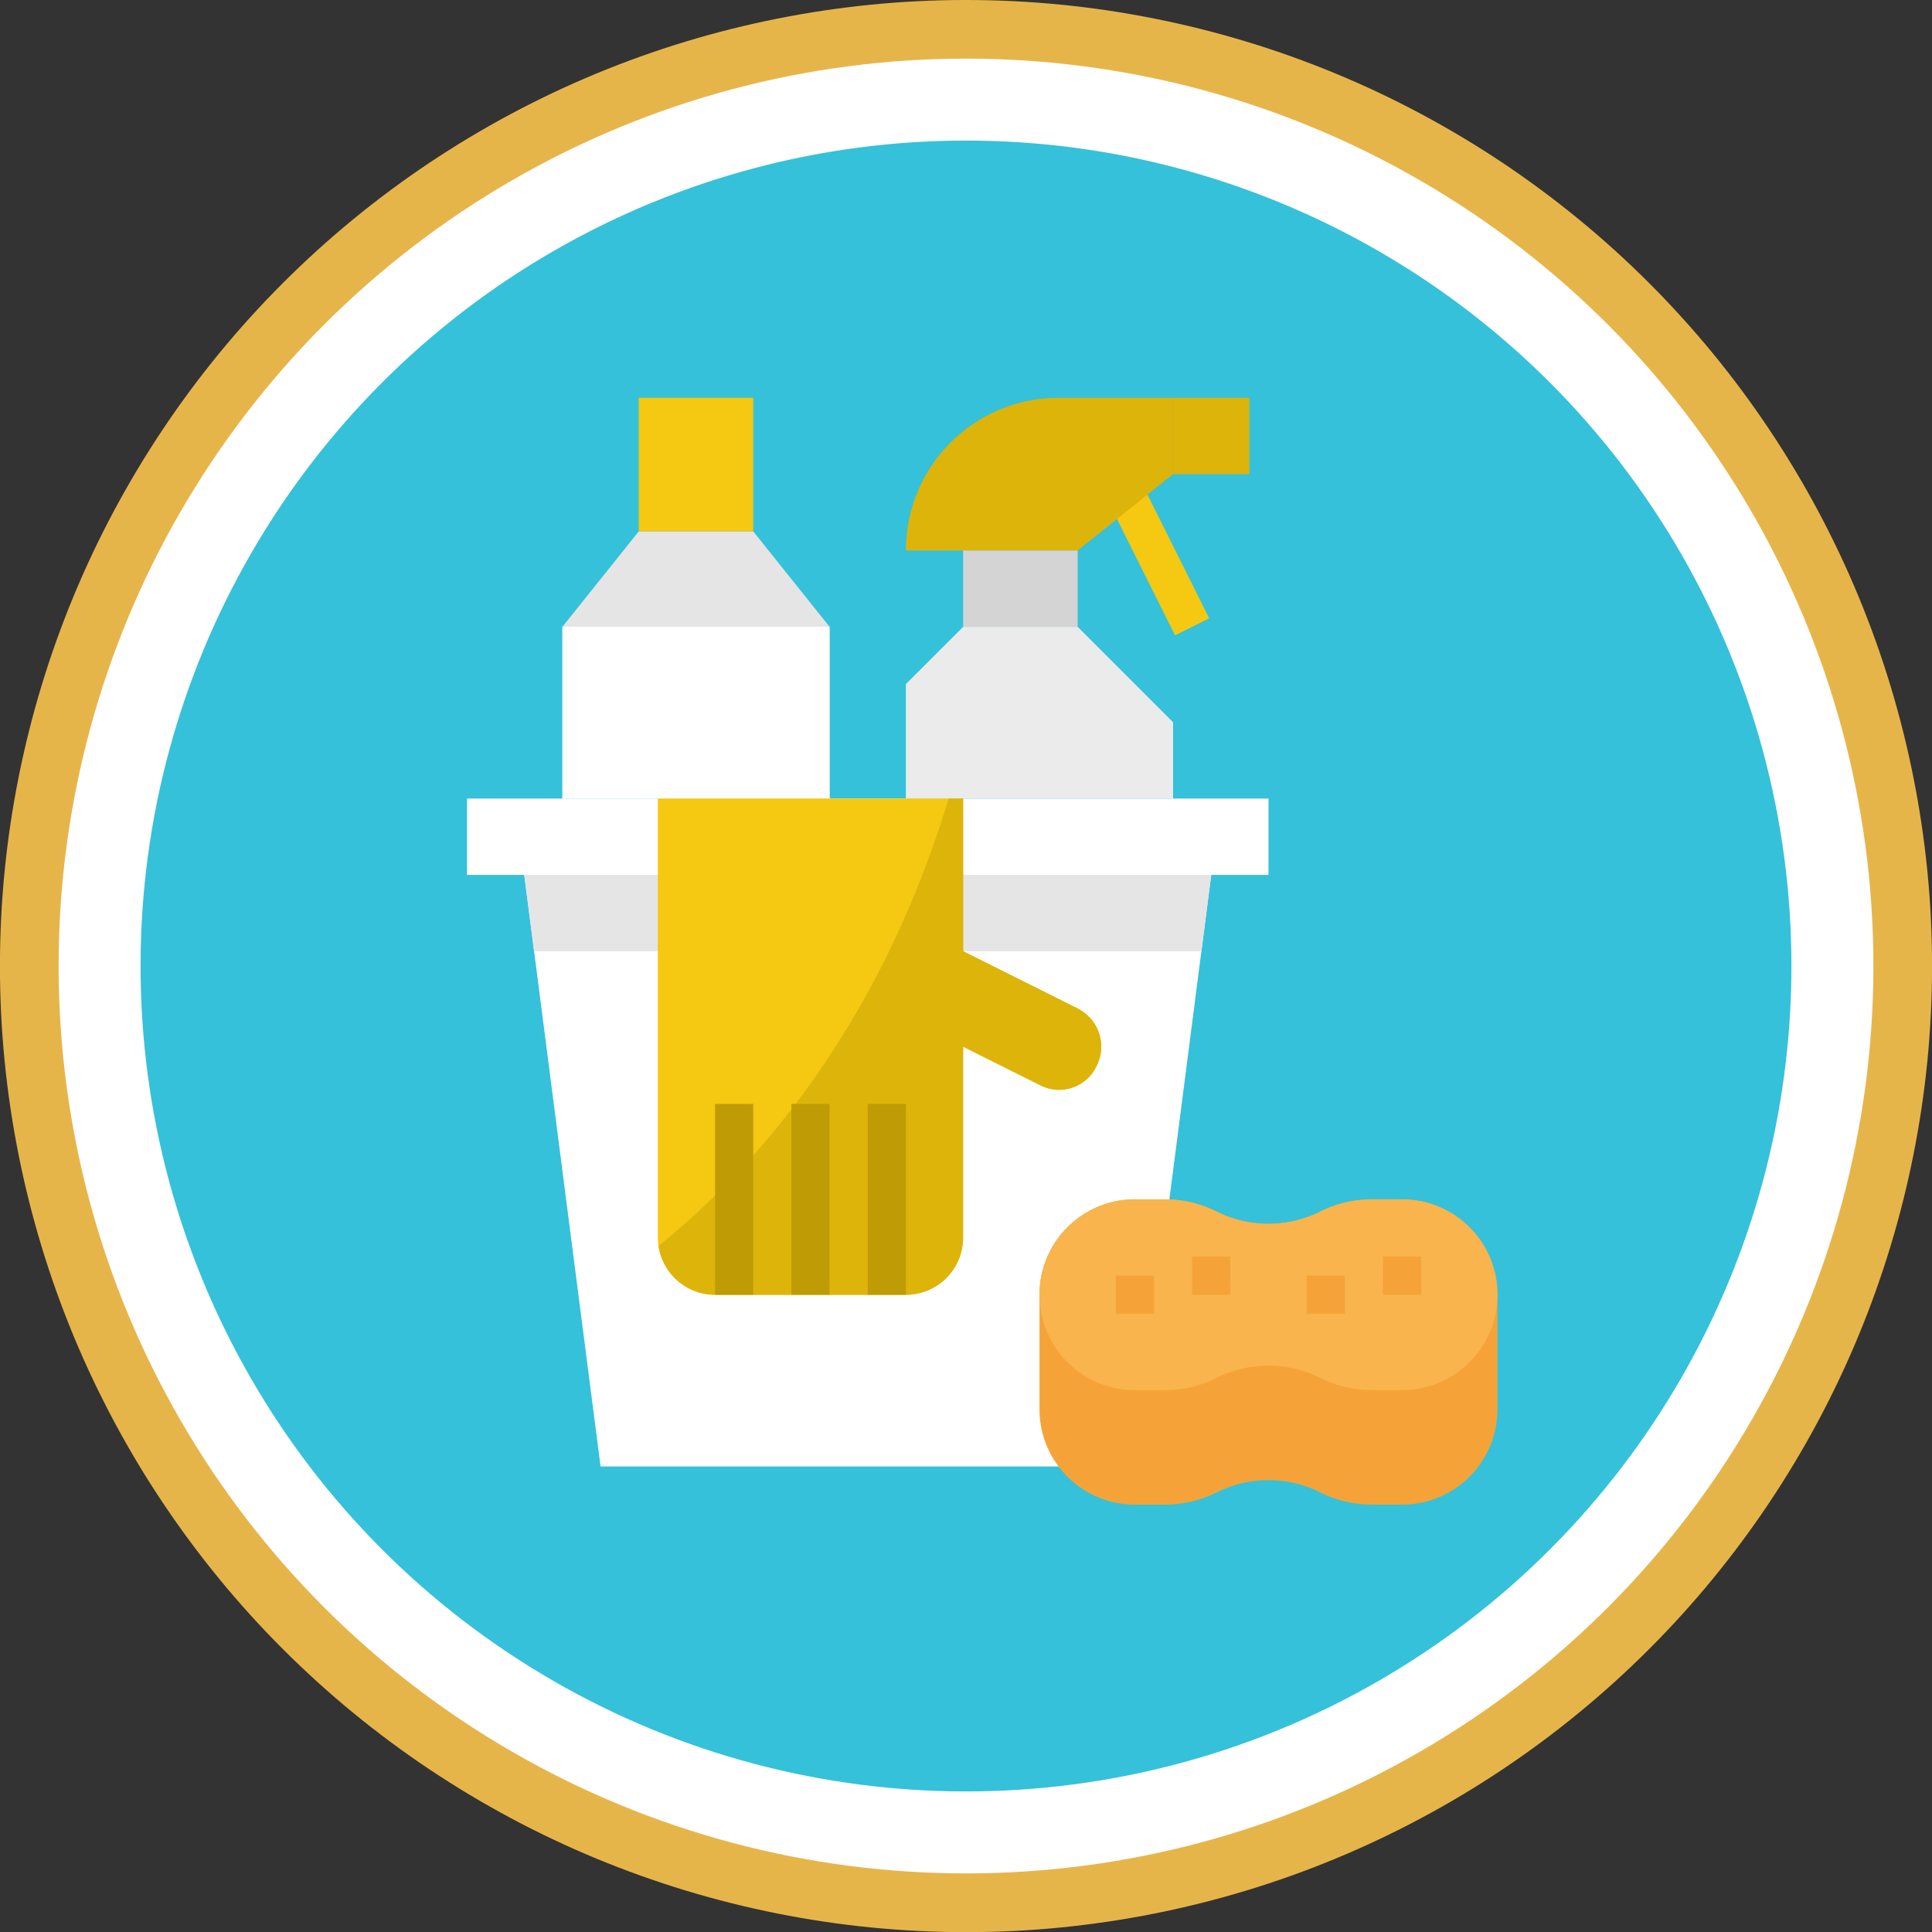 <svg xmlns="http://www.w3.org/2000/svg" width="152.443" height="152.443" viewBox="0 0 152.443 152.443">
  <rect x="0" y="0" width="152.443" height="152.443" fill="#333333" stroke="none"/>
  <g id="Grupo_6747" data-name="Grupo 6747" transform="translate(-4127.423 -3808.054)">
    <path id="Trazado_869" data-name="Trazado 869" d="M4203.645,3808.054q3.744,0,7.47.367t7.4,1.1q3.672.731,7.255,1.817t7.043,2.52q3.461,1.434,6.762,3.2t6.416,3.846q3.112,2.081,6.008,4.456t5.542,5.023q2.648,2.648,5.024,5.542t4.455,6.008q2.081,3.114,3.846,6.416t3.2,6.762q1.433,3.459,2.52,7.043t1.817,7.256q.731,3.672,1.1,7.4t.367,7.471q0,3.744-.367,7.471t-1.1,7.4q-.729,3.672-1.817,7.256t-2.52,7.043q-1.433,3.459-3.2,6.762t-3.846,6.415q-2.081,3.114-4.455,6.008t-5.024,5.542q-2.648,2.649-5.542,5.024t-6.008,4.456q-3.114,2.08-6.416,3.845t-6.762,3.2q-3.459,1.434-7.043,2.52t-7.255,1.818q-3.674.731-7.4,1.1t-7.47.367q-3.746,0-7.471-.367t-7.4-1.1q-3.672-.731-7.255-1.818t-7.043-2.52q-3.461-1.433-6.762-3.2t-6.416-3.845q-3.114-2.081-6.008-4.456t-5.542-5.024q-2.649-2.646-5.024-5.542t-4.455-6.008q-2.081-3.112-3.846-6.415t-3.2-6.762q-1.433-3.461-2.52-7.043t-1.817-7.256q-.732-3.672-1.1-7.4t-.367-7.471q0-3.744.367-7.471t1.1-7.4q.73-3.673,1.817-7.256t2.52-7.043q1.433-3.459,3.2-6.762t3.846-6.416q2.079-3.112,4.455-6.008t5.024-5.542q2.648-2.647,5.542-5.023t6.008-4.456q3.114-2.08,6.416-3.846t6.762-3.2q3.459-1.433,7.043-2.52t7.255-1.817q3.674-.731,7.4-1.1T4203.645,3808.054Z" fill="#e6b54a"/>
    <circle id="Elipse_36" data-name="Elipse 36" cx="71.597" cy="71.597" r="71.597" transform="translate(4132.048 3812.679)" fill="#fff"/>
    <circle id="Elipse_37" data-name="Elipse 37" cx="65.13" cy="65.13" r="65.13" transform="translate(4138.514 3819.146)" fill="#35c1d9"/>
    <g id="Grupo_809" data-name="Grupo 809">
      <g id="Grupo_805" data-name="Grupo 805">
        <path id="Trazado_898" data-name="Trazado 898" d="M4216.972,3923.765h-42.161l-6.023-46.678h54.207Z" fill="#fff"/>
        <rect id="Rectángulo_83" data-name="Rectángulo 83" width="63.241" height="6.023" transform="translate(4164.271 3871.064)" fill="#fff"/>
      </g>
      <path id="Trazado_899" data-name="Trazado 899" d="M4168.788,3877.087l.777,6.023h52.653l.777-6.023Z" fill="#e5e5e5"/>
      <path id="Trazado_900" data-name="Trazado 900" d="M4192.88,3871.064H4171.8v-13.552l6.023-7.529h9.035l6.023,7.529Z" fill="#e5e5e5"/>
      <rect id="Rectángulo_84" data-name="Rectángulo 84" width="9.035" height="10.54" transform="translate(4177.822 3839.444)" fill="#f5c811"/>
      <rect id="Rectángulo_85" data-name="Rectángulo 85" width="21.081" height="13.552" transform="translate(4171.799 3857.512)" fill="#fff"/>
      <rect id="Rectángulo_86" data-name="Rectángulo 86" width="3.011" height="13.761" transform="translate(4213.994 3845.873) rotate(-26.527)" fill="#f5c811"/>
      <g id="Grupo_806" data-name="Grupo 806">
        <rect id="Rectángulo_87" data-name="Rectángulo 87" width="6.023" height="6.023" transform="translate(4219.984 3839.444)" fill="#ddb40a"/>
        <path id="Trazado_901" data-name="Trazado 901" d="M4212.455,3851.49H4198.9a12.046,12.046,0,0,1,12.046-12.046h9.034v6.023Z" fill="#ddb40a"/>
      </g>
      <rect id="Rectángulo_88" data-name="Rectángulo 88" width="9.035" height="6.023" transform="translate(4203.419 3851.49)" fill="#d4d4d4"/>
      <path id="Trazado_902" data-name="Trazado 902" d="M4203.42,3857.513h9.035l7.529,7.529v6.023H4198.9v-9.034Z" fill="#ebebeb"/>
      <path id="Trazado_903" data-name="Trazado 903" d="M4238.052,3902.685h-2.358a9.167,9.167,0,0,0-4.091.965,9.139,9.139,0,0,1-8.182,0,9.167,9.167,0,0,0-4.091-.965h-2.358a7.529,7.529,0,0,0-7.529,7.529v9.034a7.529,7.529,0,0,0,7.529,7.529h2.358a9.167,9.167,0,0,0,4.091-.965,9.139,9.139,0,0,1,8.182,0,9.164,9.164,0,0,0,4.091.965h2.358a7.53,7.53,0,0,0,7.529-7.529v-9.034A7.53,7.53,0,0,0,4238.052,3902.685Z" fill="#f5a338"/>
      <path id="Trazado_904" data-name="Trazado 904" d="M4238.052,3917.742h-2.358a9.167,9.167,0,0,1-4.091-.965h0a9.139,9.139,0,0,0-8.182,0h0a9.167,9.167,0,0,1-4.091.965h-2.358a7.529,7.529,0,0,1-7.529-7.528h0a7.529,7.529,0,0,1,7.529-7.529h2.358a9.17,9.17,0,0,1,4.091.965h0a9.139,9.139,0,0,0,8.182,0h0a9.167,9.167,0,0,1,4.091-.965h2.358a7.53,7.53,0,0,1,7.529,7.529h0A7.53,7.53,0,0,1,4238.052,3917.742Z" fill="#f9b44d"/>
      <g id="Grupo_807" data-name="Grupo 807">
        <rect id="Rectángulo_89" data-name="Rectángulo 89" width="3.011" height="3.011" transform="translate(4236.546 3907.202)" fill="#f5a338"/>
        <rect id="Rectángulo_90" data-name="Rectángulo 90" width="3.011" height="3.011" transform="translate(4221.488 3907.202)" fill="#f5a338"/>
        <rect id="Rectángulo_91" data-name="Rectángulo 91" width="3.011" height="3.011" transform="translate(4215.465 3908.708)" fill="#f5a338"/>
        <rect id="Rectángulo_92" data-name="Rectángulo 92" width="3.011" height="3.011" transform="translate(4230.523 3908.708)" fill="#f5a338"/>
      </g>
      <path id="Trazado_905" data-name="Trazado 905" d="M4203.42,3883.11v-12.046h-24.092V3905.7a4.518,4.518,0,0,0,4.517,4.518H4198.9a4.518,4.518,0,0,0,4.517-4.518v-15.057l6.113,3.056a3.265,3.265,0,0,0,4.381-1.457v0l.038-.075a3.362,3.362,0,0,0-1.47-4.522l-.021-.011Z" fill="#f5c811"/>
      <path id="Trazado_906" data-name="Trazado 906" d="M4212.462,3887.628l-9.042-4.518v-12.046h-1.141c-5.466,17.971-15.058,28.954-22.888,35.3a4.506,4.506,0,0,0,4.454,3.854H4198.9a4.518,4.518,0,0,0,4.517-4.518v-15.057l6.113,3.056a3.265,3.265,0,0,0,4.381-1.457v0l.038-.075a3.362,3.362,0,0,0-1.47-4.522Z" fill="#ddb40a"/>
      <g id="Grupo_808" data-name="Grupo 808">
        <rect id="Rectángulo_93" data-name="Rectángulo 93" width="3.011" height="15.058" transform="translate(4183.845 3895.156)" fill="#bf9c06"/>
        <rect id="Rectángulo_94" data-name="Rectángulo 94" width="3.011" height="15.058" transform="translate(4189.868 3895.156)" fill="#bf9c06"/>
        <rect id="Rectángulo_95" data-name="Rectángulo 95" width="3.011" height="15.058" transform="translate(4195.891 3895.156)" fill="#bf9c06"/>
      </g>
    </g>
  </g>
</svg>

